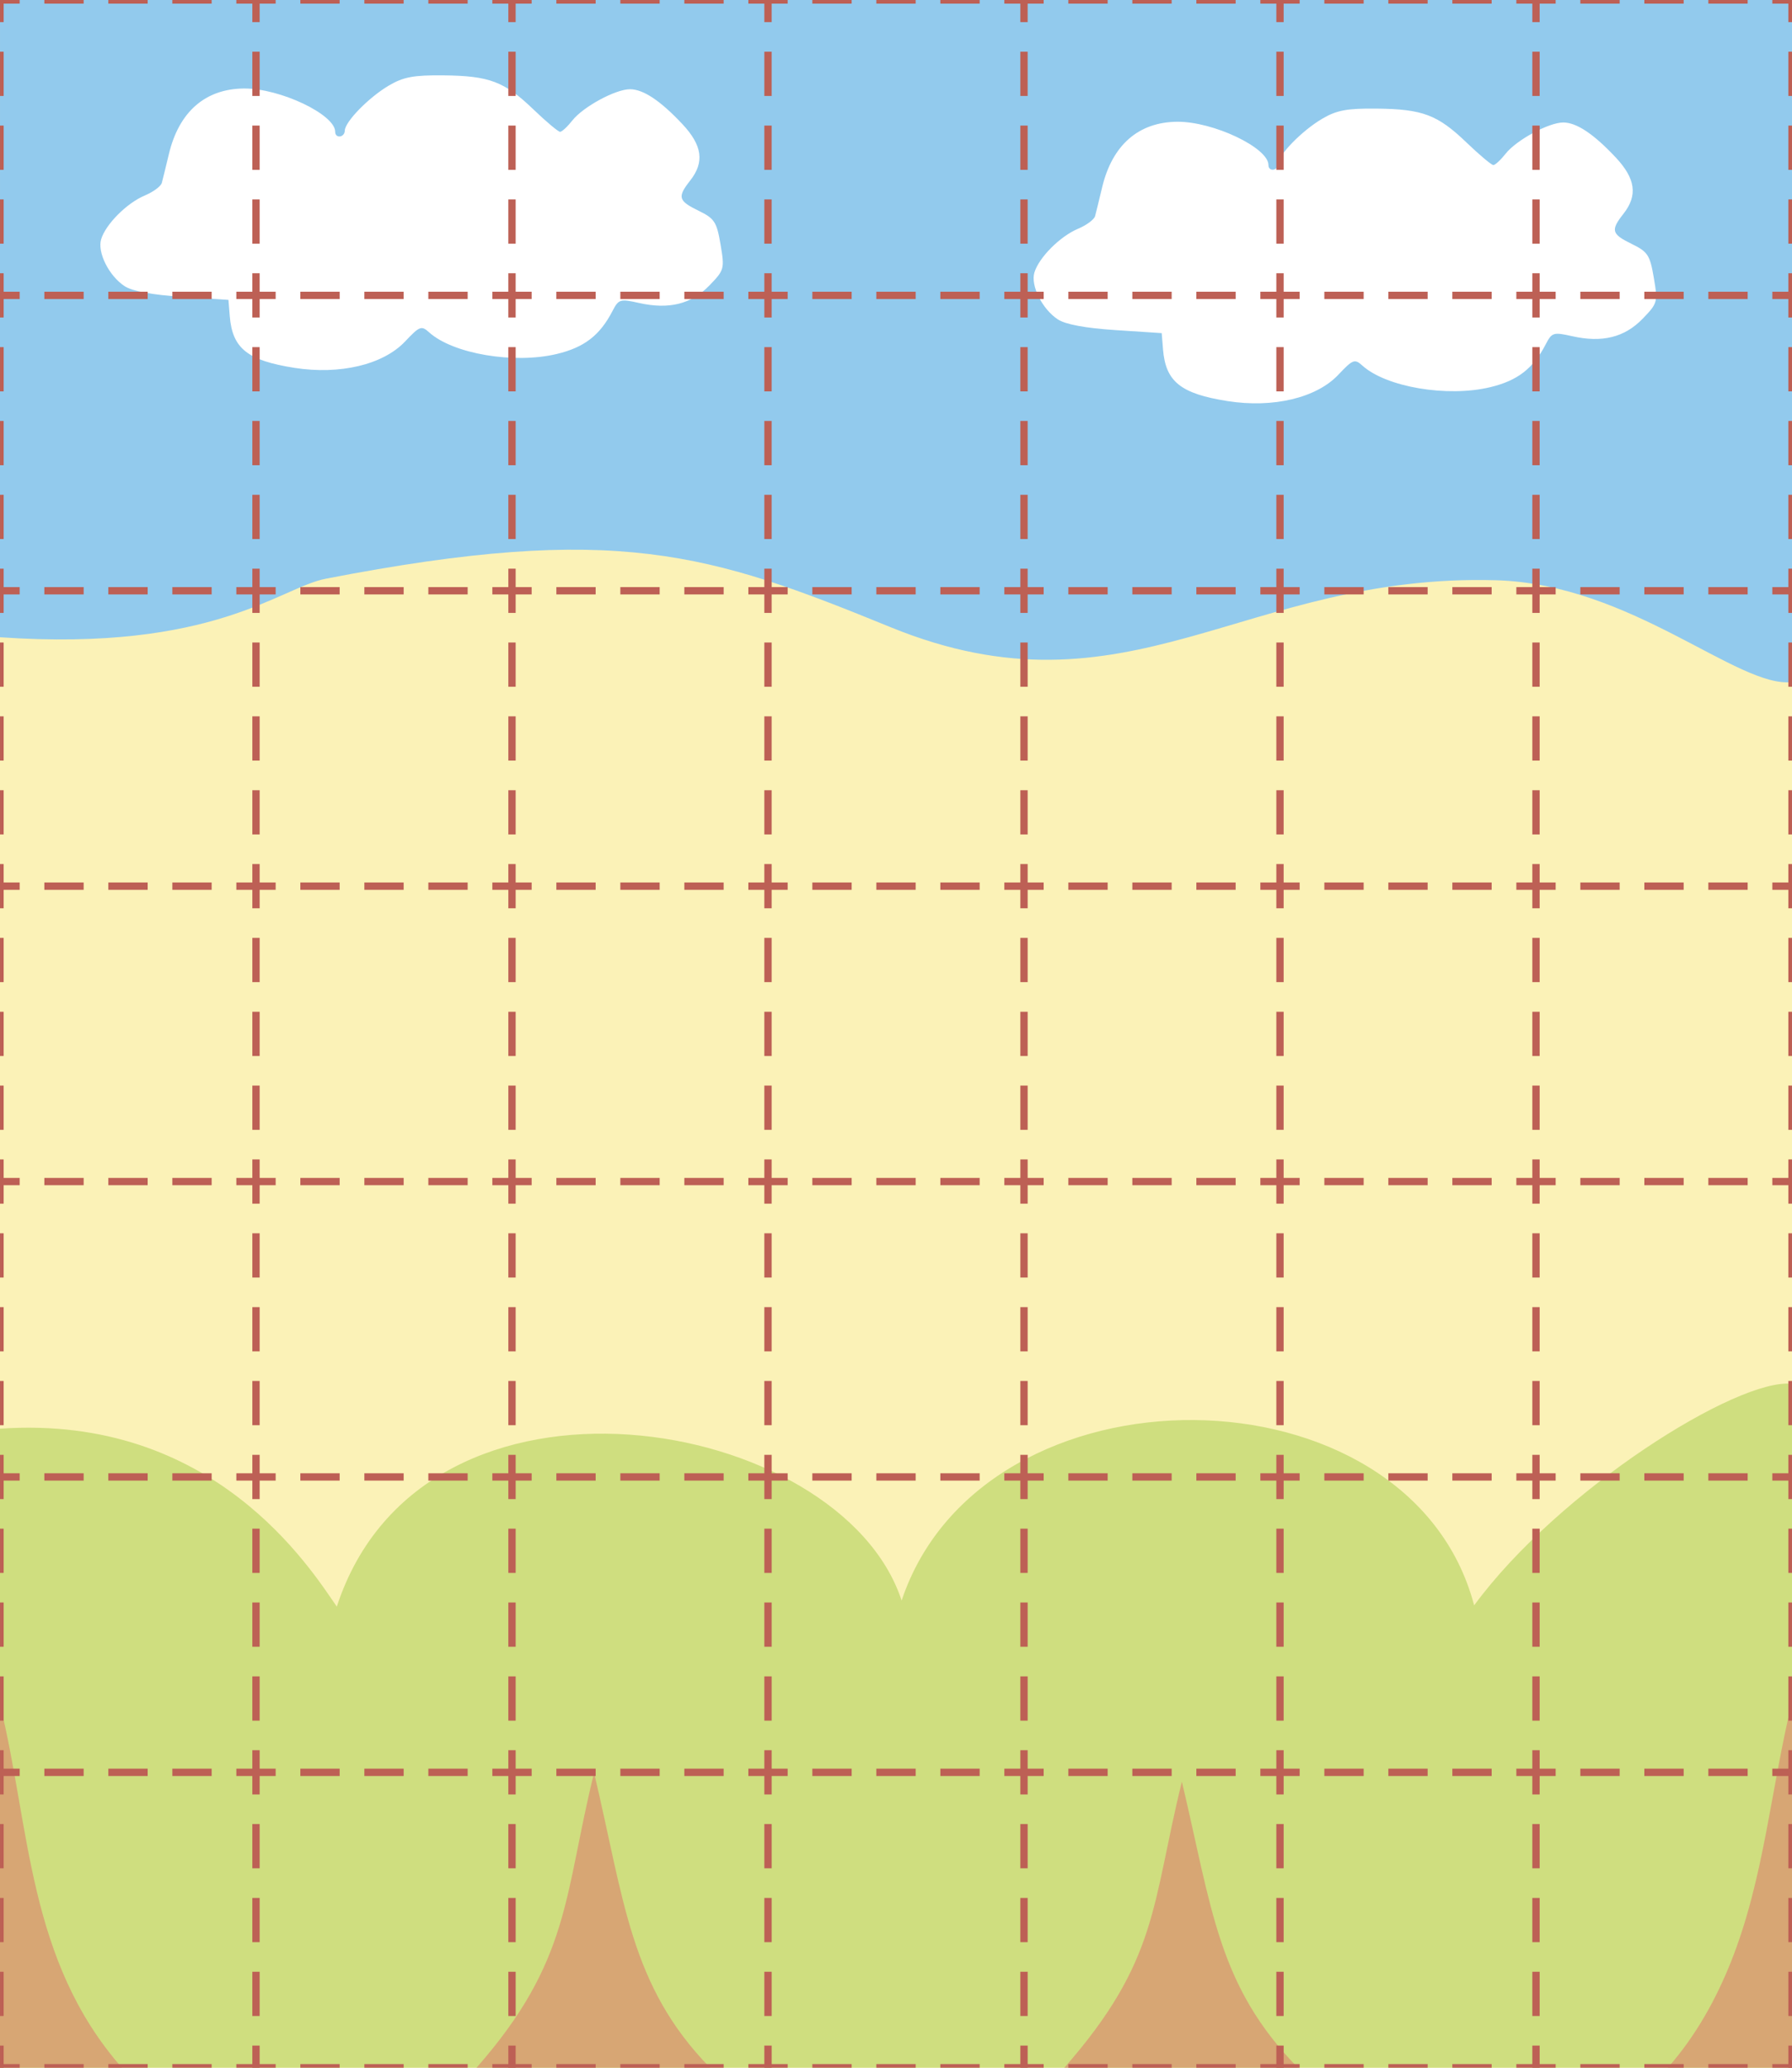 <?xml version="1.0" encoding="UTF-8"?>
<svg version="1.1" viewBox="0 0 364 420" xmlns="http://www.w3.org/2000/svg">
 <defs>
  <clipPath id="clipPath28">
   <rect width="364" height="420" fill="none"/>
  </clipPath>
  <clipPath id="clipPath29">
   <rect width="364" height="420" fill="none"/>
  </clipPath>
 </defs>
 <path d="m0 0h364v420h-364z" fill="#fbf2b7"/>
 <path d="m0 129.439c43.472 3.002 56.837-10.075 66.163-11.885 59.086-11.47 78.003-5.157 114.727 9.839 48.3 19.723 71.78-11.016 123.049-9.527 27.478 0.798 49.123 21.983 60.062 20.677v-138.542h-364z" fill="#92caed" fill-rule="evenodd"/>
 <path d="m0 290.198c43.472-3.002 63.005 28.333 68.414 36.142 17.589-53.84 102.388-38.925 114.727-1.226 16.525-49.486 103.224-48.625 116.294 0.971 17.256-23.474 53.626-46.298 64.565-44.992v138.905h-364z" fill="#cfde7f" fill-rule="evenodd"/>
 <path d="m59.806 74.719c-9.539-1.496-12.61-3.953-13.136-10.51l-0.265-3.298-9.356-0.612c-6.127-0.401-10.178-1.151-11.738-2.173-3.177-2.082-5.571-6.863-4.768-9.524 0.919-3.047 5.207-7.35 8.85-8.883 1.726-0.726 3.29-1.881 3.475-2.566 0.185-0.685 0.833-3.325 1.439-5.866 2.052-8.593 7.402-13.257 15.268-13.31 7.305-0.049 18.511 5.275 18.511 8.796 0 1.412 1.918 1.176 1.951-0.24 0.043-1.814 4.863-6.745 8.954-9.158 2.947-1.739 5.019-2.127 11.027-2.068 9.377 0.093 12.412 1.236 18.311 6.899 2.618 2.512 5.065 4.568 5.439 4.568 0.374 0 1.495-1.036 2.49-2.301 2.192-2.786 8.782-6.356 11.719-6.347 2.697 8e-3 6.173 2.326 10.648 7.1 4.029 4.298 4.502 7.716 1.583 11.427-2.658 3.379-2.453 4.129 1.683 6.15 3.254 1.59 3.691 2.259 4.47 6.858 0.84 4.954 0.777 5.186-2.291 8.351-3.651 3.767-8.197 4.892-14.263 3.529-3.849-0.865-4.147-0.774-5.395 1.633-2.563 4.946-5.723 7.387-11.288 8.722-8.71 2.089-21.127-0.014-25.971-4.399-1.548-1.401-1.923-1.257-4.867 1.864-4.443 4.711-13.243 6.809-22.482 5.36z" fill="#fff" stroke-width=".962"/>
 <path d="m249.374 81.473c-9.539-1.496-12.61-3.953-13.136-10.51l-0.265-3.298-9.356-0.612c-6.127-0.401-10.178-1.151-11.738-2.173-3.177-2.082-5.571-6.863-4.768-9.524 0.919-3.047 5.207-7.35 8.85-8.883 1.726-0.726 3.29-1.881 3.475-2.566 0.185-0.685 0.833-3.325 1.439-5.866 2.052-8.593 7.402-13.257 15.268-13.31 7.305-0.049 18.511 5.275 18.511 8.796 0 1.412 1.918 1.176 1.951-0.24 0.043-1.814 4.863-6.745 8.954-9.158 2.947-1.739 5.019-2.127 11.027-2.068 9.377 0.093 12.412 1.236 18.311 6.899 2.618 2.512 5.065 4.568 5.439 4.568 0.374 0 1.495-1.036 2.49-2.301 2.192-2.786 8.782-6.356 11.719-6.347 2.697 8e-3 6.173 2.326 10.648 7.1 4.029 4.298 4.502 7.716 1.583 11.427-2.658 3.379-2.453 4.129 1.683 6.15 3.254 1.59 3.691 2.259 4.47 6.858 0.84 4.954 0.777 5.186-2.291 8.351-3.651 3.767-8.197 4.892-14.263 3.529-3.849-0.865-4.147-0.774-5.395 1.633-2.563 4.946-5.723 7.387-11.288 8.722-8.71 2.089-21.127-0.014-25.971-4.399-1.548-1.401-1.923-1.257-4.867 1.864-4.443 4.711-13.243 6.809-22.482 5.36z" fill="#fff" stroke-width=".962"/>
 <g fill="#d89b72">
  <path d="m338.774 420c5.831-6.644 9.86-14.089 12.817-21.492 6.777-16.969 8.122-35.386 12.409-52.751v74.243z" opacity=".831"/>
  <path d="m216.191 420c19.197-21.872 17.722-33.168 23.88-58.108 6.157 25.977 7.308 41.451 23.561 58.108z" opacity=".831"/>
  <path d="m96.792 420c19.197-21.872 17.722-34.969 23.88-59.909 6.157 25.977 7.308 43.252 23.561 59.909z" opacity=".831"/>
  <path d="M 24.761,420 C 5.564,398.128 6.158,371.12 0,346.179 V 420 Z" opacity=".831"/>
 </g>
 <path d="m-3.25 420h370.5m0-60h-370.5m0-60h370.5m0-60h-370.5m0-60h370.5m0-60h-370.5m0-60h370.5m-370.5-60h370.5" clip-path="url(#clipPath29)" fill="none" stroke="#bd6055" stroke-dasharray="6.5, 6.5" stroke-linecap="square" stroke-width="1.488"/>
 <path d="m364 423.75v-427.5m-52 0v427.5m-52 0v-427.5m-52 0v427.5m-52 0v-427.5m-52 0v427.5m-52 0v-427.5m-52 0v427.5" clip-path="url(#clipPath28)" fill="none" stroke="#bd6055" stroke-dasharray="7.5, 7.5" stroke-linecap="square" stroke-width="1.488"/>
</svg>

